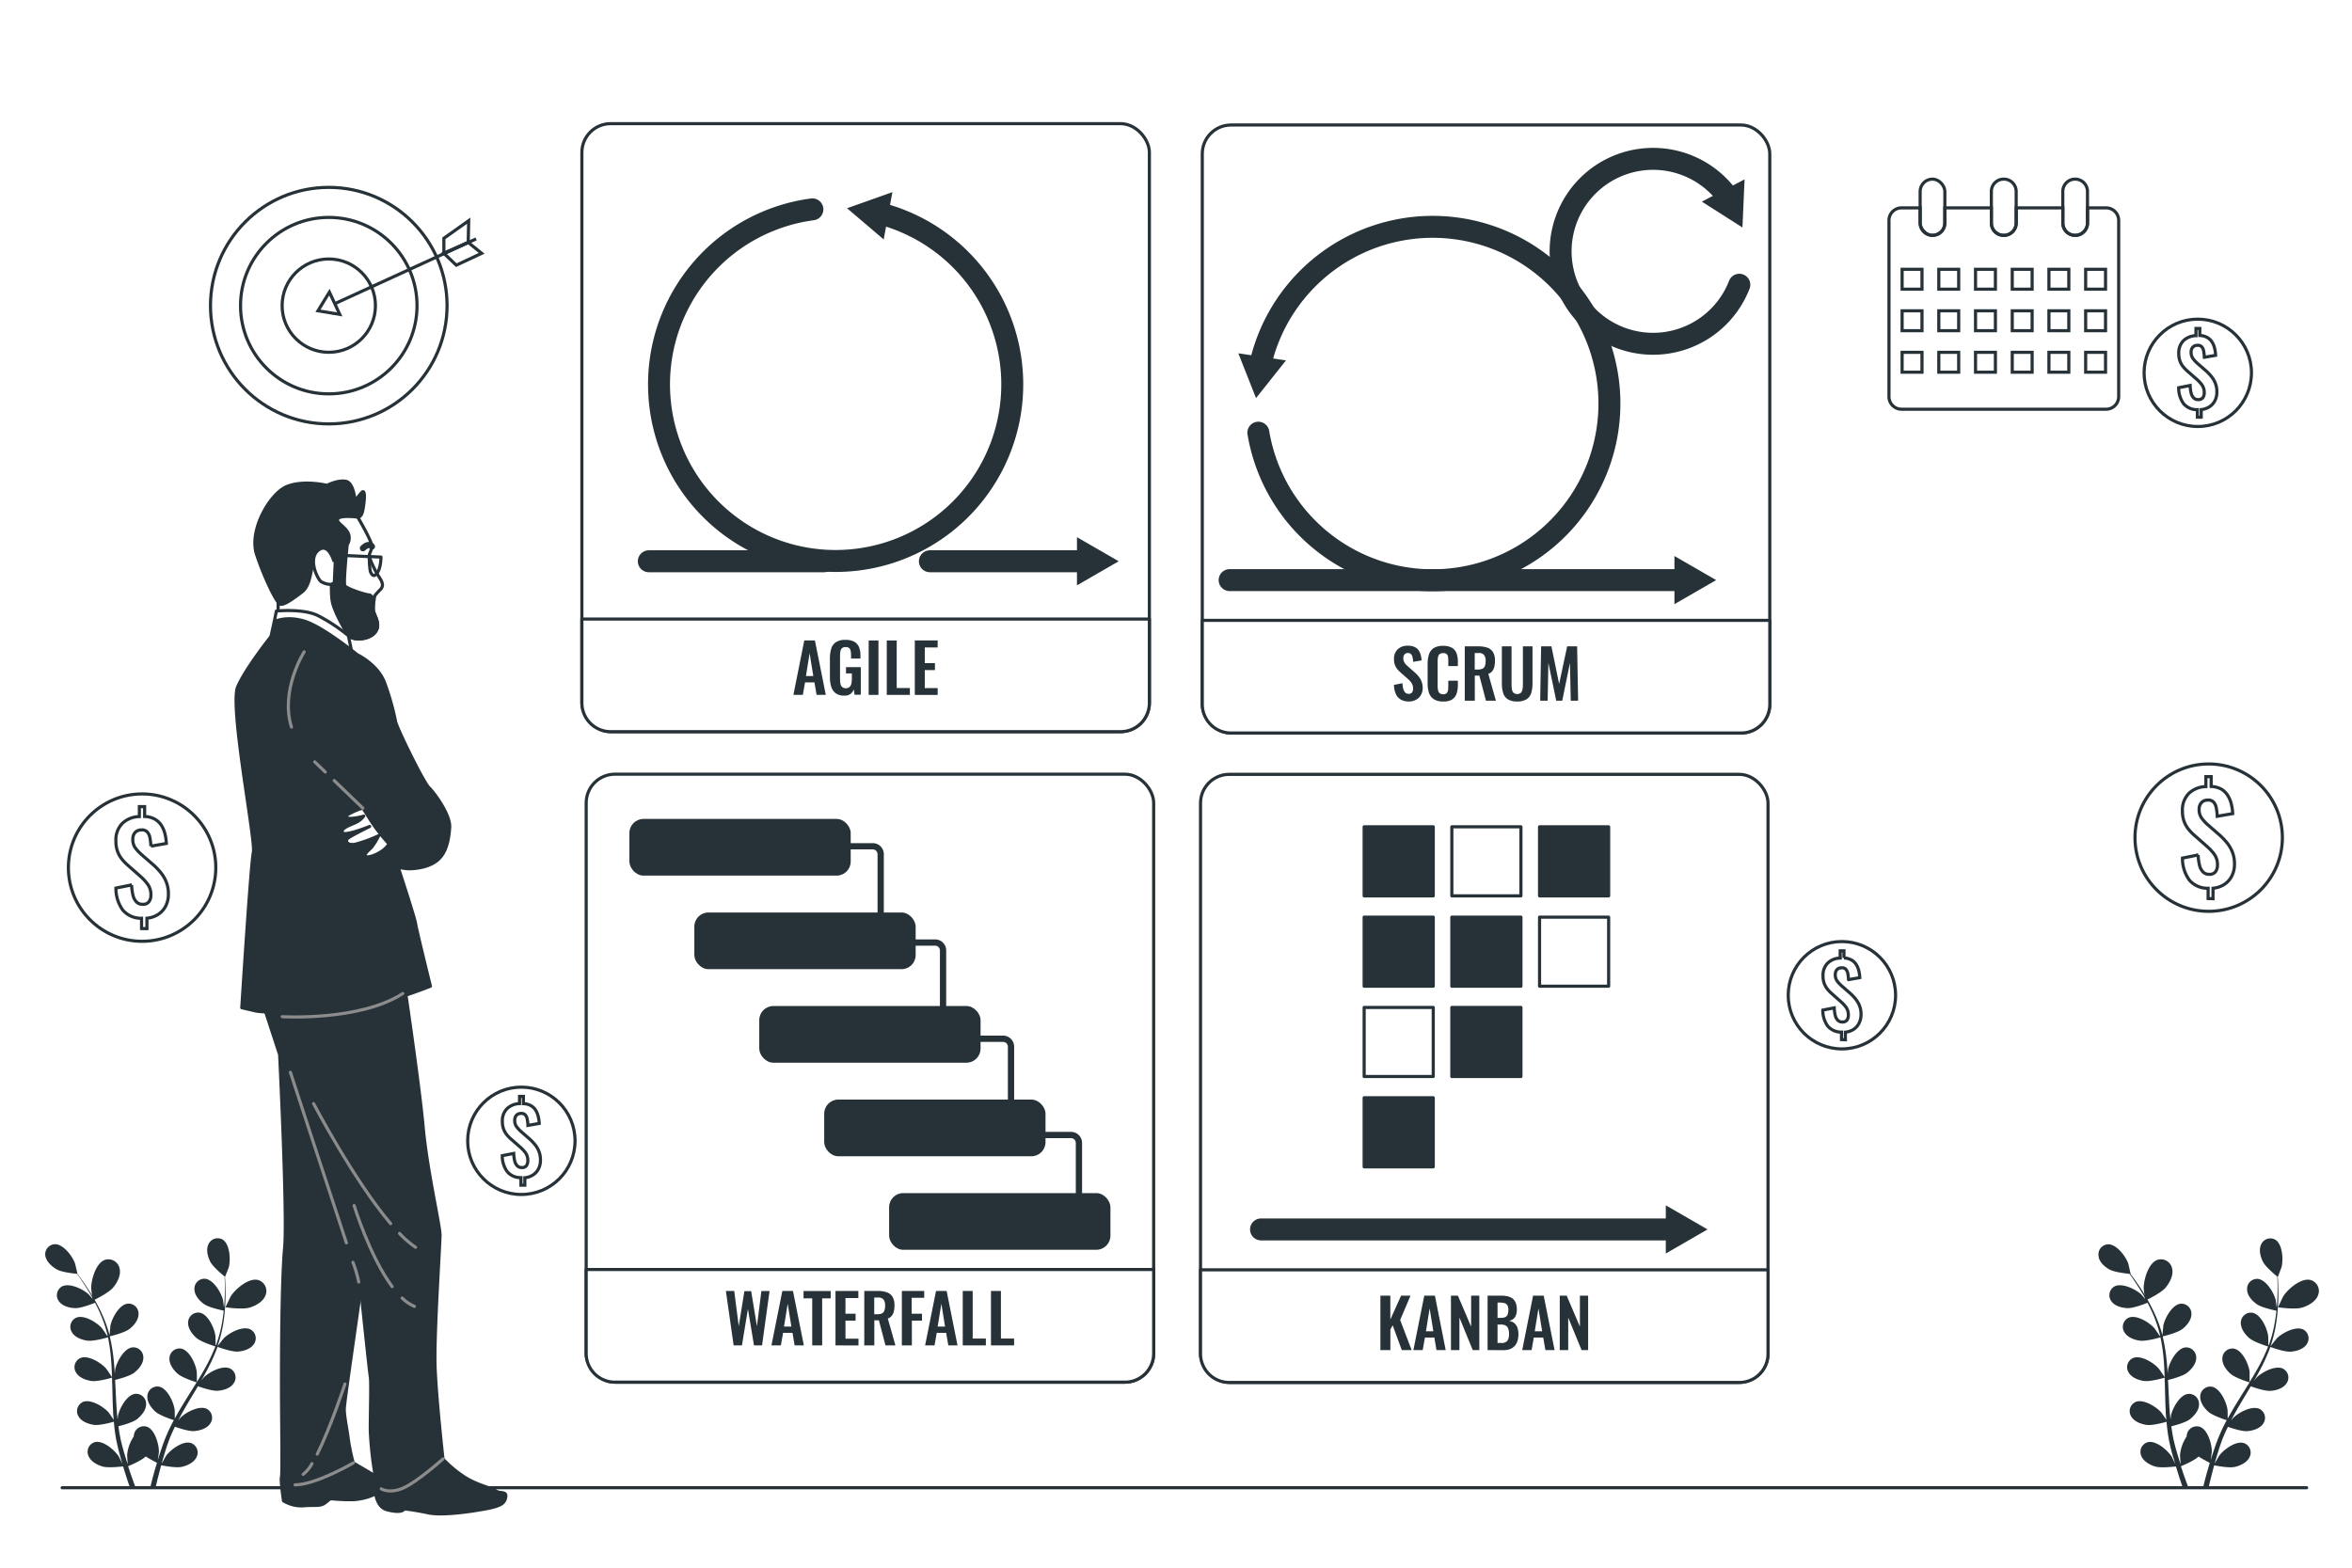 <svg class="animated" id="freepik_stories-methodology-comparison" xmlns="http://www.w3.org/2000/svg" viewBox="0 0 750 500" version="1.1" xmlns:xlink="http://www.w3.org/1999/xlink" xmlns:svgjs="http://svgjs.com/svgjs"><style>svg#freepik_stories-methodology-comparison:not(.animated) .animable {opacity: 0;}svg#freepik_stories-methodology-comparison.animated #freepik--Coins--inject-4 {animation: 1.5s Infinite  linear wind;animation-delay: 0s;}svg#freepik_stories-methodology-comparison.animated #freepik--Calendar--inject-4 {animation: 1.5s Infinite  linear wind;animation-delay: 0s;}svg#freepik_stories-methodology-comparison.animated #freepik--Target--inject-4 {animation: 1.5s Infinite  linear wind;animation-delay: 0s;}svg#freepik_stories-methodology-comparison.animated #freepik--character-1--inject-4 {animation: 1s 1 forwards cubic-bezier(.36,-0.01,.5,1.38) fadeIn;animation-delay: 0s;}            @keyframes wind {                0% {                    transform: rotate( 0deg );                }                25% {                    transform: rotate( 1deg );                }                75% {                    transform: rotate( -1deg );                }            }                    @keyframes fadeIn {                0% {                    opacity: 0;                }                100% {                    opacity: 1;                }            }        .animator-hidden { display: none; }</style><g id="freepik--background-simple--inject-4" class="animable" style="transform-origin: 375.352px 255.21px;"><path d="M693,59.36c-12.49-2.41-27.4,0-38.33-.36q-36.3-1.36-72.6-2.63Q478.55,52.74,375,49.83c-70.19-1.93-140.4-3.65-210.62-4.17-22.93-.16-47.22,0-70.67.14-16.25.13-41.48-6.67-53.77,7.65-10.54,12.28-5.75,33.26-5.47,48,.3,16.15.8,32.29,1.35,48.43Q38,212.33,41.3,274.74c1.48,28,3.71,55.94,4.89,83.95,1.16,27.45-2.06,55.6,2.47,82.78,1.24,7.46,3.62,15.58,9.92,19.42,3.73,2.29,8.25,2.65,12.58,2.89,139.17,7.58,277.84-5.49,416.9-7.55,48.72-.72,97.4-3,146.09-5,27.88-1.17,73.49,7.65,73.19-33.77-.15-19.56-2.32-38.51-1.43-58.17q3.4-75.72,6.48-151.44,1.56-38.42,3-76.84c.68-17.77,6.58-45.88-4.53-61.25C706.53,63.72,700.17,60.74,693,59.36Z" style="fill: #FFFFFF; transform-origin: 375.352px 255.21px;" id="elec37wgazhfr" class="animable"></path><g id="elud5w5htl2c"><path d="M693,59.36c-12.49-2.41-27.4,0-38.33-.36q-36.3-1.36-72.6-2.63Q478.55,52.74,375,49.83c-70.19-1.93-140.4-3.65-210.62-4.17-22.93-.16-47.22,0-70.67.14-16.25.13-41.48-6.67-53.77,7.65-10.54,12.28-5.75,33.26-5.47,48,.3,16.15.8,32.29,1.35,48.43Q38,212.33,41.3,274.74c1.48,28,3.71,55.94,4.89,83.95,1.16,27.45-2.06,55.6,2.47,82.78,1.24,7.46,3.62,15.58,9.92,19.42,3.73,2.29,8.25,2.65,12.58,2.89,139.17,7.58,277.84-5.49,416.9-7.55,48.72-.72,97.4-3,146.09-5,27.88-1.17,73.49,7.65,73.19-33.77-.15-19.56-2.32-38.51-1.43-58.17q3.4-75.72,6.48-151.44,1.56-38.42,3-76.84c.68-17.77,6.58-45.88-4.53-61.25C706.53,63.72,700.17,60.74,693,59.36Z" style="fill: rgb(255, 255, 255); opacity: 0.7; transform-origin: 375.352px 255.21px;" class="animable" id="el6hwhfhv724"></path></g></g><g id="freepik--Coins--inject-4" class="animable" style="transform-origin: 374.805px 241.38px;"><path d="M45.14,296.15v-3.28a7.65,7.65,0,0,1-6-2.63,11.74,11.74,0,0,1-2.17-7l5-1a15.81,15.81,0,0,0,.43,3.25,4.59,4.59,0,0,0,1.11,2.17,2.72,2.72,0,0,0,2,.76,2.3,2.3,0,0,0,2-.84,3.51,3.51,0,0,0,.61-2.13,5.65,5.65,0,0,0-1-3.4,16.34,16.34,0,0,0-2.48-2.67l-4-3.52a14.7,14.7,0,0,1-1.92-2.05,8.57,8.57,0,0,1-1.29-2.43,9.41,9.41,0,0,1-.47-3.15,7.5,7.5,0,0,1,2-5.57,8.13,8.13,0,0,1,5.48-2.22v-3.17h1.68v3.14a7.14,7.14,0,0,1,3.29.88,6,6,0,0,1,2.06,1.95,9.32,9.32,0,0,1,1.13,2.68,15.56,15.56,0,0,1,.45,3.09l-4.93.87a20,20,0,0,0-.31-2.69,3.72,3.72,0,0,0-.88-1.87,2.28,2.28,0,0,0-1.9-.61,2.6,2.6,0,0,0-2,.86,3.16,3.16,0,0,0-.68,2.07,4.59,4.59,0,0,0,.74,2.72A13.77,13.77,0,0,0,45,272.44l4,3.48a21.81,21.81,0,0,1,2.33,2.47,11.09,11.09,0,0,1,1.72,3,10.25,10.25,0,0,1,.65,3.76,8.2,8.2,0,0,1-.84,3.77,6.83,6.83,0,0,1-2.37,2.68,8.09,8.09,0,0,1-3.64,1.26v3.32Z" style="fill: none; stroke: rgb(38, 50, 56); stroke-miterlimit: 10; transform-origin: 45.324px 276.725px;" id="eln6fmc09hn3n" class="animable"></path><circle cx="45.31" cy="276.72" r="23.5" style="fill: none; stroke: rgb(38, 50, 56); stroke-miterlimit: 10; transform-origin: 45.31px 276.72px;" id="elv7cxdrp0pv" class="animable"></circle><path d="M704.12,286.59V283.3a7.61,7.61,0,0,1-6-2.62,11.77,11.77,0,0,1-2.18-7l5-1a16.53,16.53,0,0,0,.43,3.25,4.6,4.6,0,0,0,1.12,2.17,2.71,2.71,0,0,0,2,.76,2.33,2.33,0,0,0,2-.84,3.58,3.58,0,0,0,.61-2.13,5.68,5.68,0,0,0-1-3.41,16.36,16.36,0,0,0-2.49-2.66l-4-3.52a15.28,15.28,0,0,1-1.92-2.05,9.1,9.1,0,0,1-1.29-2.43,9.67,9.67,0,0,1-.47-3.15,7.51,7.51,0,0,1,2-5.58,8.13,8.13,0,0,1,5.48-2.21v-3.17h1.68v3.13a7.3,7.3,0,0,1,3.29.88,6,6,0,0,1,2,2,8.8,8.8,0,0,1,1.13,2.68,15.56,15.56,0,0,1,.45,3.09l-4.93.86a18.49,18.49,0,0,0-.31-2.68,3.79,3.79,0,0,0-.88-1.88,2.3,2.3,0,0,0-1.9-.6,2.54,2.54,0,0,0-2,.86,3.12,3.12,0,0,0-.69,2.07,4.54,4.54,0,0,0,.75,2.72,13.18,13.18,0,0,0,1.84,2.06l4,3.48a23.6,23.6,0,0,1,2.33,2.46,11.42,11.42,0,0,1,1.72,3,10.22,10.22,0,0,1,.64,3.76,8.26,8.26,0,0,1-.84,3.77,6.9,6.9,0,0,1-2.37,2.68,7.93,7.93,0,0,1-3.64,1.25v3.33Z" style="fill: none; stroke: rgb(38, 50, 56); stroke-miterlimit: 10; transform-origin: 704.224px 267.17px;" id="elzigduwturse" class="animable"></path><circle cx="704.3" cy="267.16" r="23.5" style="fill: none; stroke: rgb(38, 50, 56); stroke-miterlimit: 10; transform-origin: 704.3px 267.16px;" id="el4ja7vlbwzoh" class="animable"></circle><path d="M700.69,133.06v-2.39a5.58,5.58,0,0,1-4.38-1.91,8.57,8.57,0,0,1-1.58-5.1l3.65-.72a12.18,12.18,0,0,0,.31,2.37,3.33,3.33,0,0,0,.81,1.58,2,2,0,0,0,1.47.56,1.68,1.68,0,0,0,1.47-.62,2.52,2.52,0,0,0,.44-1.55,4.11,4.11,0,0,0-.7-2.48,11.07,11.07,0,0,0-1.81-1.94l-2.93-2.57a10.25,10.25,0,0,1-1.4-1.49,6.24,6.24,0,0,1-.94-1.77,7,7,0,0,1-.34-2.3,5.46,5.46,0,0,1,1.48-4.06,6,6,0,0,1,4-1.61v-2.31h1.23V107a5.27,5.27,0,0,1,2.39.64,4.38,4.38,0,0,1,1.5,1.43,6.56,6.56,0,0,1,.83,2,11.09,11.09,0,0,1,.32,2.26l-3.59.62a13.39,13.39,0,0,0-.23-2,2.62,2.62,0,0,0-.64-1.37,1.65,1.65,0,0,0-1.38-.44,1.88,1.88,0,0,0-1.47.63,2.27,2.27,0,0,0-.5,1.51,3.34,3.34,0,0,0,.54,2,10.64,10.64,0,0,0,1.34,1.5l2.91,2.53a15.26,15.26,0,0,1,1.7,1.8,8.19,8.19,0,0,1,1.25,2.17,7.27,7.27,0,0,1,.47,2.73,6,6,0,0,1-.61,2.76,5.14,5.14,0,0,1-1.72,1.95,5.93,5.93,0,0,1-2.66.91v2.42Z" style="fill: none; stroke: rgb(38, 50, 56); stroke-miterlimit: 10; transform-origin: 700.82px 118.905px;" id="el1aj1kvks7q9" class="animable"></path><circle cx="700.82" cy="118.91" r="17.12" style="fill: none; stroke: rgb(38, 50, 56); stroke-miterlimit: 10; transform-origin: 700.82px 118.91px;" id="el6e6ggnvld3l" class="animable"></circle><path d="M166.12,378v-2.4a5.55,5.55,0,0,1-4.38-1.91,8.54,8.54,0,0,1-1.58-5.1l3.65-.71a12.07,12.07,0,0,0,.31,2.36,3.38,3.38,0,0,0,.82,1.59,2,2,0,0,0,1.46.55,1.67,1.67,0,0,0,1.47-.61,2.57,2.57,0,0,0,.44-1.56,4.2,4.2,0,0,0-.69-2.48,11.85,11.85,0,0,0-1.81-1.93l-2.94-2.57a10.89,10.89,0,0,1-1.4-1.5,6.24,6.24,0,0,1-.94-1.77,6.9,6.9,0,0,1-.34-2.29,5.45,5.45,0,0,1,1.48-4.06,6,6,0,0,1,4-1.62v-2.3h1.23V352a5.15,5.15,0,0,1,2.39.64,4.35,4.35,0,0,1,1.5,1.42,6.51,6.51,0,0,1,.83,2,11.73,11.73,0,0,1,.33,2.25l-3.6.63a13.37,13.37,0,0,0-.23-2,2.66,2.66,0,0,0-.64-1.37,1.68,1.68,0,0,0-1.38-.44,1.88,1.88,0,0,0-1.47.63,2.29,2.29,0,0,0-.5,1.51,3.32,3.32,0,0,0,.54,2,10.18,10.18,0,0,0,1.34,1.5l2.91,2.54a16,16,0,0,1,1.7,1.79,8.19,8.19,0,0,1,1.25,2.17,7.32,7.32,0,0,1,.47,2.74,6,6,0,0,1-.61,2.75,5,5,0,0,1-1.72,1.95,5.89,5.89,0,0,1-2.65.92V378Z" style="fill: none; stroke: rgb(38, 50, 56); stroke-miterlimit: 10; transform-origin: 166.25px 363.845px;" id="eleoeznscdtyu" class="animable"></path><circle cx="166.25" cy="363.85" r="17.12" style="fill: none; stroke: rgb(38, 50, 56); stroke-miterlimit: 10; transform-origin: 166.25px 363.85px;" id="elye5ks98f8n" class="animable"></circle><path d="M587.21,331.57v-2.39a5.61,5.61,0,0,1-4.38-1.91,8.58,8.58,0,0,1-1.58-5.11l3.65-.71a12.29,12.29,0,0,0,.31,2.37,3.33,3.33,0,0,0,.81,1.58,2,2,0,0,0,1.47.55,1.67,1.67,0,0,0,1.47-.61,2.63,2.63,0,0,0,.44-1.55,4.09,4.09,0,0,0-.7-2.48,11.1,11.1,0,0,0-1.81-1.94L584,316.8a10.25,10.25,0,0,1-1.4-1.49,6.52,6.52,0,0,1-.94-1.77,7,7,0,0,1-.34-2.3,5.45,5.45,0,0,1,1.48-4.06,5.9,5.9,0,0,1,4-1.61v-2.31H588v2.28a5.31,5.31,0,0,1,2.39.64,4.38,4.38,0,0,1,1.5,1.43,6.83,6.83,0,0,1,.83,1.95,11,11,0,0,1,.32,2.25l-3.59.63a13.39,13.39,0,0,0-.23-1.95,2.7,2.7,0,0,0-.64-1.37,1.65,1.65,0,0,0-1.38-.44,1.87,1.87,0,0,0-1.47.62,2.31,2.31,0,0,0-.5,1.51,3.37,3.37,0,0,0,.54,2,10.07,10.07,0,0,0,1.34,1.49l2.91,2.54a16.13,16.13,0,0,1,1.7,1.8,8.13,8.13,0,0,1,1.25,2.16,7.32,7.32,0,0,1,.47,2.74,6,6,0,0,1-.61,2.75,5,5,0,0,1-1.73,2,6,6,0,0,1-2.65.91v2.42Z" style="fill: none; stroke: rgb(38, 50, 56); stroke-miterlimit: 10; transform-origin: 587.345px 317.44px;" id="elrs7cp30bg9q" class="animable"></path><circle cx="587.34" cy="317.42" r="17.12" style="fill: none; stroke: rgb(38, 50, 56); stroke-miterlimit: 10; transform-origin: 587.34px 317.42px;" id="el0m7nidkuvyt" class="animable"></circle></g><g id="freepik--Calendar--inject-4" class="animable" style="transform-origin: 638.975px 93.82px;"><path d="M675.6,70.31v56.2a4,4,0,0,1-4,4H606.35a4,4,0,0,1-4-4V70.3a4,4,0,0,1,4-4h5.94v4.82a3.94,3.94,0,0,0,3.94,3.94h0a3.93,3.93,0,0,0,3.94-3.94V66.3H635v4.83A3.93,3.93,0,0,0,639,75.06h0a3.93,3.93,0,0,0,3.93-3.93V66.3h14.87v4.83a3.93,3.93,0,0,0,3.94,3.93h0a3.93,3.93,0,0,0,3.93-3.93V66.3h5.94A4,4,0,0,1,675.6,70.31Z" style="fill: none; stroke: rgb(38, 50, 56); stroke-miterlimit: 10; transform-origin: 638.975px 98.405px;" id="el09wvn26e5fi2" class="animable"></path><rect x="606.54" y="85.89" width="6.34" height="6.34" style="fill: none; stroke: rgb(38, 50, 56); stroke-miterlimit: 10; transform-origin: 609.71px 89.06px;" id="elacwdxr2yeak" class="animable"></rect><rect x="618.24" y="85.89" width="6.34" height="6.34" style="fill: none; stroke: rgb(38, 50, 56); stroke-miterlimit: 10; transform-origin: 621.41px 89.06px;" id="el9wzxn96xfdm" class="animable"></rect><rect x="629.95" y="85.89" width="6.34" height="6.34" style="fill: none; stroke: rgb(38, 50, 56); stroke-miterlimit: 10; transform-origin: 633.12px 89.06px;" id="elw3mosup3pxl" class="animable"></rect><rect x="641.66" y="85.89" width="6.34" height="6.34" style="fill: none; stroke: rgb(38, 50, 56); stroke-miterlimit: 10; transform-origin: 644.83px 89.06px;" id="elzpjekzwqkc" class="animable"></rect><rect x="653.36" y="85.89" width="6.34" height="6.34" style="fill: none; stroke: rgb(38, 50, 56); stroke-miterlimit: 10; transform-origin: 656.53px 89.06px;" id="elv77vle8w308" class="animable"></rect><rect x="665.07" y="85.89" width="6.34" height="6.34" style="fill: none; stroke: rgb(38, 50, 56); stroke-miterlimit: 10; transform-origin: 668.24px 89.06px;" id="elifazp6ukzvh" class="animable"></rect><rect x="606.54" y="99.13" width="6.34" height="6.34" style="fill: none; stroke: rgb(38, 50, 56); stroke-miterlimit: 10; transform-origin: 609.71px 102.3px;" id="ellkd0dvgc4yn" class="animable"></rect><rect x="618.24" y="99.13" width="6.34" height="6.34" style="fill: none; stroke: rgb(38, 50, 56); stroke-miterlimit: 10; transform-origin: 621.41px 102.3px;" id="elqhx93ux6qb" class="animable"></rect><rect x="629.95" y="99.13" width="6.34" height="6.34" style="fill: none; stroke: rgb(38, 50, 56); stroke-miterlimit: 10; transform-origin: 633.12px 102.3px;" id="el2zv3wm2u09y" class="animable"></rect><rect x="641.66" y="99.13" width="6.34" height="6.34" style="fill: none; stroke: rgb(38, 50, 56); stroke-miterlimit: 10; transform-origin: 644.83px 102.3px;" id="elcrwf8nmexj" class="animable"></rect><rect x="653.36" y="99.13" width="6.34" height="6.34" style="fill: none; stroke: rgb(38, 50, 56); stroke-miterlimit: 10; transform-origin: 656.53px 102.3px;" id="ela8zqkmkl1ji" class="animable"></rect><rect x="665.07" y="99.13" width="6.34" height="6.34" style="fill: none; stroke: rgb(38, 50, 56); stroke-miterlimit: 10; transform-origin: 668.24px 102.3px;" id="elorsa9wkw0sj" class="animable"></rect><rect x="606.54" y="112.37" width="6.34" height="6.34" style="fill: none; stroke: rgb(38, 50, 56); stroke-miterlimit: 10; transform-origin: 609.71px 115.54px;" id="elmq45qdcrx4" class="animable"></rect><rect x="618.24" y="112.37" width="6.34" height="6.34" style="fill: none; stroke: rgb(38, 50, 56); stroke-miterlimit: 10; transform-origin: 621.41px 115.54px;" id="eloz54mktrip" class="animable"></rect><rect x="629.95" y="112.37" width="6.34" height="6.34" style="fill: none; stroke: rgb(38, 50, 56); stroke-miterlimit: 10; transform-origin: 633.12px 115.54px;" id="el8y9har58zt8" class="animable"></rect><rect x="641.66" y="112.37" width="6.34" height="6.34" style="fill: none; stroke: rgb(38, 50, 56); stroke-miterlimit: 10; transform-origin: 644.83px 115.54px;" id="elo7vl9w1yq19" class="animable"></rect><rect x="653.36" y="112.37" width="6.34" height="6.34" style="fill: none; stroke: rgb(38, 50, 56); stroke-miterlimit: 10; transform-origin: 656.53px 115.54px;" id="eltlqcntde6l" class="animable"></rect><rect x="665.07" y="112.37" width="6.34" height="6.34" style="fill: none; stroke: rgb(38, 50, 56); stroke-miterlimit: 10; transform-origin: 668.24px 115.54px;" id="eliwv3mropmya" class="animable"></rect><rect x="612.29" y="57.13" width="7.88" height="17.93" rx="3.93" style="fill: none; stroke: rgb(38, 50, 56); stroke-miterlimit: 10; transform-origin: 616.23px 66.095px;" id="elaoic9tdr1ta" class="animable"></rect><path d="M642.91,61.07V71.13A3.93,3.93,0,0,1,639,75.06h0A3.93,3.93,0,0,1,635,71.13V61.07A3.93,3.93,0,0,1,639,57.13h0A3.93,3.93,0,0,1,642.91,61.07Z" style="fill: none; stroke: rgb(38, 50, 56); stroke-miterlimit: 10; transform-origin: 638.955px 66.095px;" id="elt16u6qaglk" class="animable"></path><path d="M665.65,61.07V71.13a3.93,3.93,0,0,1-3.93,3.93h0a3.93,3.93,0,0,1-3.94-3.93V61.07a3.93,3.93,0,0,1,3.94-3.94h0A3.93,3.93,0,0,1,665.65,61.07Z" style="fill: none; stroke: rgb(38, 50, 56); stroke-miterlimit: 10; transform-origin: 661.715px 66.095px;" id="elr25utdcmnc" class="animable"></path></g><g id="freepik--Target--inject-4" class="animable" style="transform-origin: 106.527px 97.48px;"><g id="elp5yc7f2ywk"><circle cx="104.84" cy="97.48" r="37.72" style="fill: none; stroke: rgb(38, 50, 56); stroke-miterlimit: 10; transform-origin: 104.84px 97.48px; transform: rotate(-76.72deg);" class="animable" id="elxh8zgpfgmb"></circle></g><g id="elsm34up5q0k"><circle cx="104.84" cy="97.48" r="28.14" style="fill: none; stroke: rgb(38, 50, 56); stroke-miterlimit: 10; transform-origin: 104.84px 97.48px; transform: rotate(-79.48deg);" class="animable" id="el14j9gm1cbme"></circle></g><g id="el5rvr4okgine"><circle cx="104.84" cy="97.48" r="14.88" style="fill: none; stroke: rgb(38, 50, 56); stroke-miterlimit: 10; transform-origin: 104.84px 97.48px; transform: rotate(-22.5deg);" class="animable" id="el8raln6hs7ap"></circle></g><line x1="151.82" y1="76.19" x2="106.85" y2="96.81" style="fill: none; stroke: rgb(38, 50, 56); stroke-miterlimit: 10; transform-origin: 129.335px 86.5px;" id="el9upltirww8n" class="animable"></line><polygon points="105.04 93.17 101.4 99.12 108.34 100.27 105.04 93.17" style="fill: none; stroke: rgb(38, 50, 56); stroke-miterlimit: 10; transform-origin: 104.87px 96.72px;" id="elum3s959d84" class="animable"></polygon><polygon points="141.54 80.79 141.54 76 149.46 70.38 149.3 77.32 141.54 80.79" style="fill: none; stroke: rgb(38, 50, 56); stroke-miterlimit: 10; transform-origin: 145.5px 75.585px;" id="elji5x9s3udvf" class="animable"></polygon><polygon points="141.54 80.79 145.5 84.58 153.59 80.79 149.3 77.32 141.54 80.79" style="fill: none; stroke: rgb(38, 50, 56); stroke-miterlimit: 10; transform-origin: 147.565px 80.95px;" id="elx7r87xlso5" class="animable"></polygon></g><g id="freepik--Plants--inject-4" class="animable" style="transform-origin: 376.927px 434.741px;"><path d="M734.07,417.05c-2.31.69-7.67-.1-7.67-.1s1.59-3.37,1.72-3.57c1.49-2.32,5.72-5.92,8.7-5.13a3.65,3.65,0,0,1,2.34,4.9C738.39,415.18,736,416.47,734.07,417.05Z" style="fill: rgb(38, 50, 56); transform-origin: 732.919px 412.736px;" id="elzgudbhzib7i" class="animable"></path><path d="M684.1,414.81c-.05,0-.53-3.68-.53-3.92,0-2.75,1.5-8.09,4.42-9.08a3.65,3.65,0,0,1,4.66,2.8c.48,2.12-.77,4.49-2.09,6.06C689,412.52,684.11,414.81,684.1,414.81Z" style="fill: rgb(38, 50, 56); transform-origin: 688.162px 408.229px;" id="elpbeyrqfuvfb" class="animable"></path><path d="M672.65,404.88c1.61.91,5.43,1.3,6.37,1.39.48.64,1,1.34,1.5,2.12.93,1.39,2,3,3,4.74.27.48.54,1,.81,1.5-.63-.75-1.51-1.77-1.61-1.85-1.78-1.64-6.18-3.77-8.54-2.44a3.22,3.22,0,0,0-.9,4.69c1.11,1.56,3.39,2.14,5.2,2.19s5.53-1.39,6.32-1.72c.59,1.12,1.16,2.28,1.69,3.53a41.13,41.13,0,0,1,2.34,7l-.14.06c-.5-.77-1.58-2.34-1.69-2.46-1.58-1.83-5.72-4.42-8.21-3.36a3.2,3.2,0,0,0-1.41,4.56c.92,1.68,3.13,2.5,4.92,2.75,2.06.3,6.46-1,6.62-1.06a57.77,57.77,0,0,1,1.05,7.25c.15,1.8.22,3.63.28,5.47-.33-.54-1.76-2.61-1.88-2.75-1.58-1.83-5.72-4.42-8.21-3.35a3.19,3.19,0,0,0-1.41,4.55c.92,1.68,3.13,2.5,4.92,2.76,2,.28,6.23-.95,6.59-1.05,0,.83.06,1.66.08,2.5.07,2.73.12,5.47.26,8.18,0,.93.13,1.85.21,2.78-.53-.8-1.52-2.24-1.62-2.36-1.59-1.82-5.73-4.41-8.22-3.35a3.22,3.22,0,0,0-1.41,4.56c.93,1.67,3.14,2.49,4.92,2.75s5.37-.7,6.37-1c.15,1.54.32,3.06.56,4.54.12.64.2,1.3.35,1.91s.27,1.22.4,1.83c.32,1.23.62,2.38,1,3.53.16.58.32,1.12.49,1.68-.42-.89-1.1-2.29-1.17-2.41-1.3-2-5-5.24-7.62-4.56a3.2,3.2,0,0,0-2.08,4.29c.66,1.79,2.72,2.94,4.45,3.46,1.9.58,6.12,0,6.64,0,.41,1.37.82,2.7,1.22,3.94.34,1,.66,1.95,1,2.87h1.78c-.4-1.06-.81-2.19-1.24-3.39s-.79-2.29-1.18-3.51c.47-.19,4.14-1.69,5.63-3.09a36.51,36.51,0,0,0,3.57,2c-.41,1.36-.8,2.7-1.15,4q-.58,2.14-1,4h1.74c.26-1.14.54-2.33.87-3.61s.6-2.35.94-3.59c.52.11,4.68.94,6.62.5,1.76-.4,3.9-1.41,4.68-3.15a3.21,3.21,0,0,0-1.78-4.43c-2.57-.85-6.48,2.07-7.91,4-.09.13-1,1.73-1.46,2.55.21-.75.41-1.49.65-2.26.32-1.12.7-2.29,1.06-3.42l.63-1.76c.2-.6.47-1.15.7-1.74.36-.85.78-1.71,1.19-2.57,1.12.39,4.41,1.51,6.16,1.38s4.06-.8,5.1-2.4a3.22,3.22,0,0,0-1.09-4.65c-2.41-1.23-6.72,1.06-8.43,2.78-.06.05-.38.45-.76.93.43-.83.85-1.66,1.32-2.48,1.31-2.34,2.72-4.68,4.12-7l.86-1.48c.94.34,4.5,1.58,6.33,1.45s4.06-.8,5.1-2.41a3.2,3.2,0,0,0-1.09-4.64c-2.41-1.24-6.72,1.06-8.43,2.77-.06.06-.45.54-.87,1.08.74-1.29,1.46-2.58,2.14-3.89a57,57,0,0,0,3.08-6.92c.33.13,4.48,1.66,6.51,1.51,1.8-.13,4.06-.8,5.1-2.4a3.22,3.22,0,0,0-1.09-4.65c-2.41-1.23-6.72,1.07-8.43,2.78-.12.12-1.51,1.86-2,2.49l0-.08a41.65,41.65,0,0,0,1.76-7.22,58.38,58.38,0,0,0,.64-6.61c.1-2.06.06-3.94,0-5.61,0-.9-.08-1.73-.13-2.5l0,0s1.18-3.06,1.23-3.26c.57-2.35.28-7.23-2-8.64a3.2,3.2,0,0,0-4.53,1.49c-.83,1.72-.22,4,.61,5.6s3.81,4.08,4.55,4.67c0,.8.07,1.66.08,2.6,0,1.67,0,3.55-.14,5.59,0,.55-.1,1.13-.15,1.7-.11-1-.29-2.31-.32-2.44-.58-2.34-3.08-6.54-5.78-6.73a3.2,3.2,0,0,0-3.33,3.41c0,1.91,1.64,3.65,3.12,4.69s5.38,1.89,6.22,2.06c-.13,1.25-.29,2.54-.54,3.87a41,41,0,0,1-1.89,7.11l-.15,0c0-.92,0-2.83-.06-3-.31-2.4-2.33-6.84-5-7.33a3.21,3.21,0,0,0-3.69,3c-.15,1.9,1.24,3.81,2.59,5,1.55,1.38,5.94,2.72,6.11,2.77a57.36,57.36,0,0,1-3.13,6.61c-.87,1.59-1.81,3.16-2.78,4.73,0-.64,0-3.15,0-3.33-.31-2.4-2.33-6.85-5-7.33a3.2,3.2,0,0,0-3.69,3c-.15,1.91,1.24,3.81,2.59,5,1.52,1.35,5.72,2.65,6.07,2.76l-1.31,2.13c-1.45,2.32-2.92,4.64-4.29,7-.48.8-.92,1.62-1.36,2.43,0-1,0-2.71-.06-2.86-.31-2.39-2.34-6.84-5-7.33a3.21,3.21,0,0,0-3.69,3c-.15,1.9,1.23,3.81,2.58,5s4.87,2.37,5.86,2.69c-.73,1.36-1.42,2.72-2,4.09-.25.6-.55,1.2-.76,1.78s-.45,1.17-.67,1.75c-.41,1.21-.8,2.33-1.16,3.47-.19.57-.35,1.11-.52,1.67.15-1,.35-2.51.36-2.66.05-2.42-1.28-7.12-3.84-8a3.2,3.2,0,0,0-4.1,2.43,3.38,3.38,0,0,0-.1.7,12.53,12.53,0,0,0-2.1,5.92c0,.16.11,2,.19,2.93-.24-.74-.48-1.47-.71-2.24-.35-1.11-.68-2.29-1-3.44l-.45-1.82c-.16-.61-.24-1.22-.37-1.84-.17-.91-.3-1.85-.43-2.8,1.15-.28,4.51-1.17,5.9-2.24s3-2.91,2.93-4.82a3.2,3.2,0,0,0-3.47-3.27c-2.7.3-5,4.59-5.5,7,0,.08-.07.59-.12,1.2-.1-.93-.2-1.85-.27-2.8-.2-2.67-.31-5.4-.44-8.13l-.09-1.71c1-.24,4.62-1.17,6.07-2.29s2.94-2.9,2.93-4.82a3.22,3.22,0,0,0-3.48-3.27c-2.69.3-5,4.6-5.5,7,0,.08-.07.69-.13,1.38-.09-1.49-.2-3-.35-4.43a57.62,57.62,0,0,0-1.25-7.47c.34-.08,4.64-1.09,6.26-2.33,1.43-1.1,2.94-2.91,2.92-4.82a3.2,3.2,0,0,0-3.47-3.27c-2.69.3-5,4.59-5.5,7,0,.17-.23,2.38-.27,3.18,0,0,0-.06,0-.09a41.15,41.15,0,0,0-2.52-7,58.06,58.06,0,0,0-3.11-5.87c-1-1.77-2.12-3.32-3.08-4.69-.53-.73-1-1.4-1.49-2h.06s-.71-3.19-.78-3.39c-.82-2.27-3.75-6.19-6.45-6.09a3.21,3.21,0,0,0-3,3.74C669.31,402.44,671.07,404,672.65,404.88Z" style="fill: rgb(38, 50, 56); transform-origin: 702.649px 434.761px;" id="elzx904g62jln" class="animable"></path><path d="M79.57,417.05c-2.31.69-7.66-.1-7.67-.1s1.59-3.37,1.72-3.57c1.49-2.32,5.72-5.92,8.7-5.13a3.65,3.65,0,0,1,2.34,4.9C83.89,415.18,81.54,416.47,79.57,417.05Z" style="fill: rgb(38, 50, 56); transform-origin: 78.419px 412.736px;" id="eldlm9q1u8csf" class="animable"></path><path d="M29.6,414.81c-.05,0-.53-3.68-.53-3.92,0-2.75,1.5-8.09,4.42-9.08a3.65,3.65,0,0,1,4.66,2.8c.48,2.12-.77,4.49-2.09,6.06C34.51,412.52,29.61,414.81,29.6,414.81Z" style="fill: rgb(38, 50, 56); transform-origin: 33.662px 408.229px;" id="elbrsxn8tbdjv" class="animable"></path><path d="M18.15,404.88c1.61.91,5.43,1.3,6.37,1.39.48.64,1,1.34,1.51,2.12.92,1.39,1.95,3,3,4.74.27.48.54,1,.81,1.5-.63-.75-1.51-1.77-1.61-1.85-1.78-1.64-6.18-3.77-8.53-2.44a3.21,3.21,0,0,0-.91,4.69c1.11,1.56,3.39,2.14,5.2,2.19s5.53-1.39,6.32-1.72c.59,1.12,1.16,2.28,1.69,3.53a40.26,40.26,0,0,1,2.34,7l-.14.06c-.5-.77-1.58-2.34-1.69-2.46-1.58-1.83-5.72-4.42-8.21-3.36a3.2,3.2,0,0,0-1.41,4.56c.92,1.68,3.13,2.5,4.92,2.75,2.06.3,6.46-1,6.62-1.06a56,56,0,0,1,1,7.25c.15,1.8.22,3.63.29,5.47-.34-.54-1.76-2.61-1.88-2.75-1.59-1.83-5.73-4.42-8.22-3.35a3.19,3.19,0,0,0-1.41,4.55c.93,1.68,3.13,2.5,4.92,2.76,2,.28,6.23-.95,6.59-1.05,0,.83.06,1.66.08,2.5.07,2.73.12,5.47.26,8.18,0,.93.13,1.85.21,2.78-.53-.8-1.52-2.24-1.62-2.36-1.59-1.82-5.73-4.41-8.22-3.35A3.22,3.22,0,0,0,25,451.69c.93,1.67,3.14,2.49,4.92,2.75s5.37-.7,6.38-1c.14,1.54.31,3.06.55,4.54.12.64.2,1.3.35,1.91s.27,1.22.4,1.83c.32,1.23.62,2.38.95,3.53.16.58.32,1.12.49,1.68-.42-.89-1.1-2.29-1.17-2.41-1.3-2-5-5.24-7.62-4.56a3.2,3.2,0,0,0-2.08,4.29c.66,1.79,2.72,2.94,4.45,3.46,1.9.58,6.12,0,6.64,0,.41,1.37.82,2.7,1.23,3.94.33,1,.65,1.95,1,2.87h1.78q-.6-1.59-1.23-3.39c-.4-1.11-.8-2.29-1.19-3.51.47-.19,4.14-1.69,5.63-3.09a37.77,37.77,0,0,0,3.57,2c-.41,1.36-.8,2.7-1.15,4-.39,1.43-.73,2.77-1,4H49.6c.25-1.14.53-2.33.86-3.61s.6-2.35.94-3.59c.52.11,4.69.94,6.62.5,1.77-.4,3.9-1.41,4.68-3.15a3.21,3.21,0,0,0-1.78-4.43c-2.57-.85-6.48,2.07-7.91,4-.09.13-1,1.73-1.46,2.55.21-.75.41-1.49.65-2.26.32-1.12.7-2.29,1.06-3.42l.63-1.76c.2-.6.47-1.15.7-1.74.36-.85.78-1.71,1.19-2.57,1.12.39,4.41,1.51,6.16,1.38s4.06-.8,5.1-2.4A3.21,3.21,0,0,0,66,449.37c-2.41-1.23-6.72,1.06-8.43,2.78-.06.05-.38.45-.76.93.43-.83.85-1.66,1.32-2.48,1.31-2.34,2.72-4.68,4.12-7l.86-1.48c.94.34,4.5,1.58,6.33,1.45s4.06-.8,5.1-2.41a3.2,3.2,0,0,0-1.09-4.64c-2.41-1.24-6.72,1.06-8.43,2.77-.06.06-.45.54-.87,1.08.74-1.29,1.47-2.58,2.14-3.89a55.47,55.47,0,0,0,3.08-6.92c.33.13,4.48,1.66,6.51,1.51,1.8-.13,4.06-.8,5.1-2.4A3.21,3.21,0,0,0,79.84,424c-2.41-1.23-6.72,1.07-8.43,2.78-.12.12-1.5,1.86-2,2.49l0-.08A42.53,42.53,0,0,0,71.22,422a58.38,58.38,0,0,0,.64-6.61c.1-2.06.06-3.94,0-5.61,0-.9-.08-1.73-.13-2.5l0,0S73,404.22,73,404c.57-2.35.28-7.23-2-8.64a3.2,3.2,0,0,0-4.53,1.49c-.83,1.72-.22,4,.61,5.6s3.81,4.08,4.55,4.67c0,.8.07,1.66.08,2.6,0,1.67,0,3.55-.14,5.59,0,.55-.1,1.13-.15,1.7-.11-1-.29-2.31-.32-2.44-.58-2.34-3.08-6.54-5.78-6.73A3.2,3.2,0,0,0,62,411.27c.06,1.91,1.64,3.65,3.12,4.69s5.38,1.89,6.22,2.06c-.13,1.25-.29,2.54-.54,3.87A41,41,0,0,1,68.89,429l-.15,0c0-.92,0-2.83-.06-3-.31-2.4-2.33-6.84-5-7.33a3.21,3.21,0,0,0-3.69,3c-.15,1.9,1.24,3.81,2.59,5,1.55,1.38,6,2.72,6.11,2.77a57.36,57.36,0,0,1-3.13,6.61c-.87,1.59-1.81,3.16-2.78,4.73,0-.64,0-3.15-.05-3.33-.31-2.4-2.33-6.85-5-7.33a3.2,3.2,0,0,0-3.69,3c-.15,1.91,1.24,3.81,2.59,5,1.52,1.35,5.72,2.65,6.07,2.76-.43.71-.87,1.42-1.31,2.13-1.45,2.32-2.92,4.64-4.29,7-.48.8-.92,1.62-1.36,2.43,0-1,0-2.71-.06-2.86-.31-2.39-2.34-6.84-5-7.33a3.21,3.21,0,0,0-3.69,3c-.15,1.9,1.24,3.81,2.59,5s4.86,2.37,5.85,2.69c-.72,1.36-1.42,2.72-2,4.09-.25.6-.55,1.2-.76,1.78s-.45,1.17-.67,1.75c-.41,1.21-.8,2.33-1.16,3.47-.18.57-.35,1.11-.52,1.67.15-1,.35-2.51.36-2.66,0-2.42-1.28-7.12-3.84-8a3.2,3.2,0,0,0-4.1,2.43,3.38,3.38,0,0,0-.1.7,12.53,12.53,0,0,0-2.1,5.92c0,.16.11,2,.19,2.93-.24-.74-.48-1.47-.71-2.24-.35-1.11-.67-2.29-1-3.44l-.45-1.82c-.16-.61-.24-1.22-.37-1.84-.17-.91-.3-1.85-.43-2.8,1.15-.28,4.52-1.17,5.9-2.24s2.95-2.91,2.93-4.82a3.2,3.2,0,0,0-3.47-3.27c-2.69.3-5,4.59-5.5,7,0,.08-.07.59-.12,1.2-.1-.93-.2-1.85-.27-2.8-.2-2.67-.31-5.4-.44-8.13l-.09-1.71c1-.24,4.62-1.17,6.07-2.29s2.94-2.9,2.93-4.82a3.21,3.21,0,0,0-3.47-3.27c-2.7.3-5,4.6-5.5,7,0,.08-.08.69-.14,1.38-.09-1.49-.2-3-.35-4.43A57.62,57.62,0,0,0,35,426.21c.34-.08,4.64-1.09,6.26-2.33,1.43-1.1,2.94-2.91,2.92-4.82a3.2,3.2,0,0,0-3.47-3.27c-2.69.3-5,4.59-5.5,7,0,.17-.23,2.38-.27,3.18,0,0,0-.06,0-.09a41.15,41.15,0,0,0-2.52-7A56.1,56.1,0,0,0,29.25,413c-1.05-1.77-2.12-3.32-3.08-4.69-.52-.73-1-1.4-1.48-2h0c.05,0-.71-3.19-.78-3.39-.82-2.27-3.74-6.19-6.45-6.09a3.21,3.21,0,0,0-3,3.74C14.81,402.44,16.57,404,18.15,404.88Z" style="fill: rgb(38, 50, 56); transform-origin: 47.984px 434.731px;" id="elvwx8ksudkgi" class="animable"></path></g><g id="freepik--Floor--inject-4" class="animable" style="transform-origin: 377.675px 474.5px;"><line x1="19.82" y1="474.5" x2="735.53" y2="474.5" style="fill: rgb(255, 255, 255); stroke: rgb(38, 50, 56); stroke-linecap: round; stroke-linejoin: round; transform-origin: 377.675px 474.5px;" id="elqxty8qbjzi" class="animable"></line></g><g id="freepik--Kanban--inject-4" class="animable" style="transform-origin: 473.3px 343.95px;"><rect x="382.82" y="246.97" width="180.96" height="193.91" rx="9.17" style="fill: rgb(255, 255, 255); stroke: rgb(38, 50, 56); stroke-linecap: round; stroke-linejoin: round; transform-origin: 473.3px 343.925px;" id="elpq6tf626pdh" class="animable"></rect><rect x="435" y="263.7" width="22.03" height="22.03" style="fill: rgb(38, 50, 56); stroke: rgb(38, 50, 56); stroke-linecap: round; stroke-linejoin: round; transform-origin: 446.015px 274.715px;" id="elb2wrcqv8f1d" class="animable"></rect><rect x="462.96" y="263.7" width="22.03" height="22.03" style="fill: rgb(255, 255, 255); stroke: rgb(38, 50, 56); stroke-linecap: round; stroke-linejoin: round; transform-origin: 473.975px 274.715px;" id="elw4jmrzd2zsg" class="animable"></rect><rect x="490.93" y="263.7" width="22.03" height="22.03" style="fill: rgb(38, 50, 56); stroke: rgb(38, 50, 56); stroke-linecap: round; stroke-linejoin: round; transform-origin: 501.945px 274.715px;" id="ele5nbbsbju8w" class="animable"></rect><rect x="435" y="292.51" width="22.03" height="22.03" style="fill: rgb(38, 50, 56); stroke: rgb(38, 50, 56); stroke-linecap: round; stroke-linejoin: round; transform-origin: 446.015px 303.525px;" id="elammb1m2jui4" class="animable"></rect><rect x="462.96" y="292.51" width="22.03" height="22.03" style="fill: rgb(38, 50, 56); stroke: rgb(38, 50, 56); stroke-linecap: round; stroke-linejoin: round; transform-origin: 473.975px 303.525px;" id="el9k828vz58" class="animable"></rect><rect x="435" y="321.31" width="22.03" height="22.03" style="fill: rgb(255, 255, 255); stroke: rgb(38, 50, 56); stroke-linecap: round; stroke-linejoin: round; transform-origin: 446.015px 332.325px;" id="elk0y3qf3hmid" class="animable"></rect><rect x="435" y="350.12" width="22.03" height="22.03" style="fill: rgb(38, 50, 56); stroke: rgb(38, 50, 56); stroke-linecap: round; stroke-linejoin: round; transform-origin: 446.015px 361.135px;" id="eluyju6nid6k" class="animable"></rect><rect x="462.96" y="321.31" width="22.03" height="22.03" style="fill: rgb(38, 50, 56); stroke: rgb(38, 50, 56); stroke-linecap: round; stroke-linejoin: round; transform-origin: 473.975px 332.325px;" id="elueunvtbimu" class="animable"></rect><rect x="490.93" y="292.51" width="22.03" height="22.03" style="fill: rgb(255, 255, 255); stroke: rgb(38, 50, 56); stroke-linecap: round; stroke-linejoin: round; transform-origin: 501.945px 303.525px;" id="elu5yc4u2854m" class="animable"></rect><line x1="402.11" y1="392.11" x2="533.43" y2="392.11" style="fill: none; stroke: rgb(38, 50, 56); stroke-linecap: round; stroke-linejoin: round; stroke-width: 7px; transform-origin: 467.77px 392.11px;" id="elpigiomh8y6s" class="animable"></line><polygon points="531.19 399.79 544.49 392.11 531.19 384.43 531.19 399.79" style="fill: rgb(38, 50, 56); transform-origin: 537.84px 392.11px;" id="eled4qidhumkp" class="animable"></polygon><path d="M382.82,405v26.76a9.16,9.16,0,0,0,9.16,9.17H554.61a9.16,9.16,0,0,0,9.17-9.17V405Z" style="fill: #FFFFFF; stroke: rgb(38, 50, 56); stroke-linecap: round; stroke-linejoin: round; transform-origin: 473.3px 422.965px;" id="elcn01lh4u7sk" class="animable"></path></g><g id="freepik--Waterfall--inject-4" class="animable" style="transform-origin: 473.865px 136.83px;"><rect x="383.38" y="39.87" width="180.96" height="193.91" rx="9.17" style="fill: rgb(255, 255, 255); stroke: rgb(38, 50, 56); stroke-linecap: round; stroke-linejoin: round; transform-origin: 473.86px 136.825px;" id="el0rfb4ttfltj" class="animable"></rect><path d="M401.26,138a56.36,56.36,0,1,0,.68-22" style="fill: none; stroke: rgb(38, 50, 56); stroke-linecap: round; stroke-linejoin: round; stroke-width: 7px; transform-origin: 457.234px 128.708px;" id="eljyzkj2ktck" class="animable"></path><polygon points="394.88 112.69 400.52 126.97 410.07 114.95 394.88 112.69" style="fill: rgb(38, 50, 56); transform-origin: 402.475px 119.83px;" id="elc5nxbi3b6co" class="animable"></polygon><line x1="392.1" y1="185.02" x2="536.18" y2="185.02" style="fill: none; stroke: rgb(38, 50, 56); stroke-linecap: round; stroke-linejoin: round; stroke-width: 7px; transform-origin: 464.14px 185.02px;" id="el71k4f10s8pt" class="animable"></line><polygon points="533.94 192.69 547.24 185.02 533.94 177.34 533.94 192.69" style="fill: rgb(38, 50, 56); transform-origin: 540.59px 185.015px;" id="elg750eqjcul" class="animable"></polygon><path d="M554.63,90.82a29.49,29.49,0,1,1-3.8-28.22" style="fill: none; stroke: rgb(38, 50, 56); stroke-linecap: round; stroke-linejoin: round; stroke-width: 7px; transform-origin: 526.138px 80.156px;" id="elqwnyiw06eye" class="animable"></path><polygon points="542.68 64.31 555.63 72.56 556.3 57.21 542.68 64.31" style="fill: rgb(38, 50, 56); transform-origin: 549.49px 64.885px;" id="elk3ovw45wfxq" class="animable"></polygon><path d="M383.38,197.86v26.76a9.18,9.18,0,0,0,9.17,9.17H555.18a9.18,9.18,0,0,0,9.17-9.17V197.86Z" style="fill: #FFFFFF; stroke: rgb(38, 50, 56); stroke-linecap: round; stroke-linejoin: round; transform-origin: 473.865px 215.825px;" id="elv5688h5pd9n" class="animable"></path></g><g id="freepik--Scrum--inject-4" class="animable" style="transform-origin: 277.4px 343.875px;"><rect x="186.92" y="246.92" width="180.96" height="193.91" rx="9.17" style="fill: rgb(255, 255, 255); stroke: rgb(38, 50, 56); stroke-linecap: round; stroke-linejoin: round; transform-origin: 277.4px 343.875px;" id="eldul48jgemn8" class="animable"></rect><path d="M186.92,404.9v26.76a9.16,9.16,0,0,0,9.16,9.17H358.71a9.17,9.17,0,0,0,9.17-9.17V404.9Z" style="fill: #FFFFFF; stroke: rgb(38, 50, 56); stroke-linecap: round; stroke-linejoin: round; transform-origin: 277.4px 422.865px;" id="elnvwxdntvj" class="animable"></path><rect x="200.7" y="261.19" width="70.57" height="18.08" rx="4.49" style="fill: rgb(38, 50, 56); transform-origin: 235.985px 270.23px;" id="elpo6z7urbw3f" class="animable"></rect><rect x="221.41" y="291.03" width="70.57" height="18.08" rx="4.49" style="fill: rgb(38, 50, 56); transform-origin: 256.695px 300.07px;" id="eluejpoqgn55d" class="animable"></rect><rect x="242.11" y="320.86" width="70.57" height="18.08" rx="4.49" style="fill: rgb(38, 50, 56); transform-origin: 277.395px 329.9px;" id="els24d1zburn" class="animable"></rect><rect x="262.82" y="350.7" width="70.57" height="18.08" rx="4.49" style="fill: rgb(38, 50, 56); transform-origin: 298.105px 359.74px;" id="eliuog5xf235" class="animable"></rect><rect x="283.52" y="380.53" width="70.57" height="18.08" rx="4.49" style="fill: rgb(38, 50, 56); transform-origin: 318.805px 389.57px;" id="el5zt24v9f81c" class="animable"></rect><path d="M268.64,269.91h9.66a2.53,2.53,0,0,1,2.53,2.53V292" style="fill: none; stroke: rgb(38, 50, 56); stroke-linecap: round; stroke-linejoin: round; stroke-width: 2px; transform-origin: 274.735px 280.955px;" id="elz9cxbpq9quc" class="animable"></path><path d="M288.53,300.61h9.66a2.53,2.53,0,0,1,2.53,2.53v19.59" style="fill: none; stroke: rgb(38, 50, 56); stroke-linecap: round; stroke-linejoin: round; stroke-width: 2px; transform-origin: 294.625px 311.67px;" id="el4wwgddt31gh" class="animable"></path><path d="M310.2,331.3h9.65a2.54,2.54,0,0,1,2.54,2.53v19.59" style="fill: none; stroke: rgb(38, 50, 56); stroke-linecap: round; stroke-linejoin: round; stroke-width: 2px; transform-origin: 316.295px 342.36px;" id="elbo8wsod4apk" class="animable"></path><path d="M331.86,362h9.66a2.53,2.53,0,0,1,2.53,2.53v19.59" style="fill: none; stroke: rgb(38, 50, 56); stroke-linecap: round; stroke-linejoin: round; stroke-width: 2px; transform-origin: 337.955px 373.06px;" id="eluvvcl3qiy78" class="animable"></path></g><g id="freepik--Agile--inject-4" class="animable" style="transform-origin: 276.03px 136.4px;"><rect x="185.55" y="39.44" width="180.96" height="193.91" rx="9.17" style="fill: rgb(255, 255, 255); stroke: rgb(38, 50, 56); stroke-linecap: round; stroke-linejoin: round; transform-origin: 276.03px 136.395px;" id="el79juv3415r8" class="animable"></rect><path d="M259.05,66.77a56.32,56.32,0,1,0,22,1.43" style="fill: none; stroke: rgb(38, 50, 56); stroke-linecap: round; stroke-linejoin: round; stroke-width: 7px; transform-origin: 266.468px 122.845px;" id="el9p7akoijs3g" class="animable"></path><polygon points="284.57 61.27 270.1 66.41 281.79 76.37 284.57 61.27" style="fill: rgb(38, 50, 56); transform-origin: 277.335px 68.82px;" id="eleavd0lfvdc7" class="animable"></polygon><line x1="296.52" y1="179.01" x2="345.67" y2="179.01" style="fill: none; stroke: rgb(38, 50, 56); stroke-linecap: round; stroke-linejoin: round; stroke-width: 7px; transform-origin: 321.095px 179.01px;" id="eltp2i2tw8388" class="animable"></line><polygon points="343.42 186.69 356.72 179.01 343.42 171.33 343.42 186.69" style="fill: rgb(38, 50, 56); transform-origin: 350.07px 179.01px;" id="elyigle6107qj" class="animable"></polygon><line x1="206.89" y1="179.01" x2="262.79" y2="179.01" style="fill: none; stroke: rgb(38, 50, 56); stroke-linecap: round; stroke-linejoin: round; stroke-width: 7px; transform-origin: 234.84px 179.01px;" id="elkfq1dcchzr" class="animable"></line><path d="M185.55,197.43v26.76a9.18,9.18,0,0,0,9.17,9.17H357.35a9.17,9.17,0,0,0,9.16-9.17V197.43Z" style="fill: #FFFFFF; stroke: rgb(38, 50, 56); stroke-linecap: round; stroke-linejoin: round; transform-origin: 276.03px 215.395px;" id="elwthebg8q5ap" class="animable"></path></g><g id="freepik--Text--inject-4" class="animable" style="transform-origin: 368.945px 317.351px;"><path d="M253,221.63l3.47-17.36h3.39l3.47,17.36h-2.94l-.68-4h-3l-.7,4Zm4-6h2.35l-1.18-7.29Z" style="fill: rgb(38, 50, 56); transform-origin: 258.165px 212.95px;" id="elce9zd069r" class="animable"></path><path d="M269.25,221.86a4.59,4.59,0,0,1-2.72-.72,4.09,4.09,0,0,1-1.45-2.07,10.26,10.26,0,0,1-.44-3.16v-5.83a10.92,10.92,0,0,1,.43-3.22,3.73,3.73,0,0,1,1.51-2.06,5.35,5.35,0,0,1,3-.72,5.69,5.69,0,0,1,2.83.6,3.43,3.43,0,0,1,1.51,1.72,7.17,7.17,0,0,1,.46,2.74v.9h-3v-1a7.45,7.45,0,0,0-.12-1.44,1.56,1.56,0,0,0-.47-.91,1.76,1.76,0,0,0-1.15-.31,1.59,1.59,0,0,0-1.21.41,2,2,0,0,0-.47,1.07,10.89,10.89,0,0,0-.09,1.46v7.26a7.27,7.27,0,0,0,.15,1.57,1.87,1.87,0,0,0,.55,1,1.75,1.75,0,0,0,1.16.35,1.65,1.65,0,0,0,1.18-.39,2.08,2.08,0,0,0,.57-1.07,7.68,7.68,0,0,0,.16-1.63v-1.63h-1.87v-2h4.72v8.81h-2l-.23-1.72a3.36,3.36,0,0,1-1,1.41A3,3,0,0,1,269.25,221.86Z" style="fill: rgb(38, 50, 56); transform-origin: 269.564px 212.97px;" id="el8oh4v58zm96" class="animable"></path><path d="M277,221.63V204.27h3.12v17.36Z" style="fill: rgb(38, 50, 56); transform-origin: 278.56px 212.95px;" id="elzifeu189mge" class="animable"></path><path d="M282.77,221.63V204.27h3.17v15.17h4.2v2.19Z" style="fill: rgb(38, 50, 56); transform-origin: 286.455px 212.95px;" id="el02b1itkulz3r" class="animable"></path><path d="M291.71,221.63V204.27H299v2.23h-4.11v5h3.24v2.21h-3.24v5.74H299v2.19Z" style="fill: rgb(38, 50, 56); transform-origin: 295.355px 212.955px;" id="el8lmqcjoj4jx" class="animable"></path><path d="M233.94,429.1l-2.47-17.36h2.66L235.57,423l1.8-11.2h2.16l1.84,11.2,1.42-11.25h2.61L243,429.1h-2.57l-1.93-11.63-1.91,11.63Z" style="fill: rgb(38, 50, 56); transform-origin: 238.435px 420.42px;" id="elrn2jiniufm" class="animable"></path><path d="M246,429.1l3.47-17.36h3.39l3.47,17.36h-2.94l-.68-4h-3l-.71,4Zm4-6h2.35l-1.17-7.29Z" style="fill: rgb(38, 50, 56); transform-origin: 251.165px 420.42px;" id="elzra5nv9xjdg" class="animable"></path><path d="M259,429.1v-15h-2.77v-2.34h8.66v2.34h-2.72v15Z" style="fill: rgb(38, 50, 56); transform-origin: 260.56px 420.43px;" id="elwsa7mb4zixa" class="animable"></path><path d="M266.42,429.1V411.74h7.29V414H269.6v5h3.23v2.2H269.6v5.75h4.15v2.18Z" style="fill: rgb(38, 50, 56); transform-origin: 270.085px 420.435px;" id="elsuyugjk1w1" class="animable"></path><path d="M275.6,429.1V411.74h4.15a9.16,9.16,0,0,1,3,.42,3.47,3.47,0,0,1,1.85,1.43,5.12,5.12,0,0,1,.63,2.74,8.37,8.37,0,0,1-.2,1.89,3.44,3.44,0,0,1-.65,1.42,3,3,0,0,1-1.27.91l2.42,8.55h-3.17l-2.1-8h-1.46v8Zm3.17-9.94h1a3.33,3.33,0,0,0,1.47-.27A1.5,1.5,0,0,0,282,418a4,4,0,0,0,.24-1.51,3.31,3.31,0,0,0-.48-2,2.16,2.16,0,0,0-1.83-.65h-1.16Z" style="fill: rgb(38, 50, 56); transform-origin: 280.565px 420.418px;" id="ela1rgh5jpabg" class="animable"></path><path d="M287.58,429.1V411.74h7.13v2.19h-4V419H294v2.2h-3.23v7.91Z" style="fill: rgb(38, 50, 56); transform-origin: 291.145px 420.425px;" id="eluba2mlsa0u" class="animable"></path><path d="M295,429.1l3.48-17.36h3.38l3.47,17.36h-2.93l-.69-4h-3l-.71,4Zm4-6h2.36l-1.18-7.29Z" style="fill: rgb(38, 50, 56); transform-origin: 300.165px 420.42px;" id="ellpuluzp1hm" class="animable"></path><path d="M307,429.1V411.74h3.17v15.18h4.2v2.18Z" style="fill: rgb(38, 50, 56); transform-origin: 310.685px 420.42px;" id="elj60rz89ria" class="animable"></path><path d="M316,429.1V411.74h3.17v15.18h4.2v2.18Z" style="fill: rgb(38, 50, 56); transform-origin: 319.685px 420.42px;" id="elzrif6dkmei" class="animable"></path><path d="M449.3,223.73a5.11,5.11,0,0,1-2.62-.61,3.79,3.79,0,0,1-1.58-1.79,7.59,7.59,0,0,1-.6-2.89l2.72-.54a8.92,8.92,0,0,0,.24,1.78,2.64,2.64,0,0,0,.63,1.19,1.46,1.46,0,0,0,1.1.42,1.25,1.25,0,0,0,1.09-.46,2,2,0,0,0,.32-1.17,3.2,3.2,0,0,0-.51-1.87,7.94,7.94,0,0,0-1.37-1.45l-2.19-1.93a6.8,6.8,0,0,1-1.47-1.77,4.91,4.91,0,0,1-.54-2.41,4.11,4.11,0,0,1,1.2-3.17,4.6,4.6,0,0,1,3.28-1.12,4.84,4.84,0,0,1,2,.38,3.22,3.22,0,0,1,1.3,1,4.69,4.69,0,0,1,.72,1.51,10,10,0,0,1,.3,1.79l-2.7.47a8.64,8.64,0,0,0-.19-1.46,2,2,0,0,0-.49-1,1.38,1.38,0,0,0-1-.36,1.3,1.3,0,0,0-1.08.46,1.76,1.76,0,0,0-.37,1.15,2.63,2.63,0,0,0,.36,1.44,5.47,5.47,0,0,0,1.05,1.17l2.16,1.91a8.87,8.87,0,0,1,1.84,2.11,5.46,5.46,0,0,1,.76,2.93,4.33,4.33,0,0,1-.55,2.2,3.81,3.81,0,0,1-1.52,1.51A4.53,4.53,0,0,1,449.3,223.73Z" style="fill: rgb(38, 50, 56); transform-origin: 449.081px 214.833px;" id="eluzpkece4e4f" class="animable"></path><path d="M460.18,223.73a5.19,5.19,0,0,1-3-.75,3.93,3.93,0,0,1-1.51-2,9.67,9.67,0,0,1-.43-3v-6.19a10.16,10.16,0,0,1,.43-3.09,3.72,3.72,0,0,1,1.51-2,5.44,5.44,0,0,1,3-.71,5.57,5.57,0,0,1,2.82.61,3.39,3.39,0,0,1,1.45,1.75,7.61,7.61,0,0,1,.43,2.64v1.45h-3.05v-1.5a11,11,0,0,0-.07-1.33,1.69,1.69,0,0,0-.41-.95,1.55,1.55,0,0,0-1.15-.35,1.63,1.63,0,0,0-1.19.37,1.81,1.81,0,0,0-.48,1,8.78,8.78,0,0,0-.1,1.42v7.55a6.59,6.59,0,0,0,.15,1.55,1.59,1.59,0,0,0,.54.92,1.71,1.71,0,0,0,1.08.31,1.45,1.45,0,0,0,1.13-.37,1.87,1.87,0,0,0,.42-1,11.59,11.59,0,0,0,.08-1.39v-1.56h3.05v1.39a8.43,8.43,0,0,1-.41,2.73,3.61,3.61,0,0,1-1.43,1.87A5.13,5.13,0,0,1,460.18,223.73Z" style="fill: rgb(38, 50, 56); transform-origin: 460.06px 214.863px;" id="elvj2f4ik7fnr" class="animable"></path><path d="M467.08,223.49V206.14h4.16a9.46,9.46,0,0,1,3,.41,3.41,3.41,0,0,1,1.84,1.43,5.12,5.12,0,0,1,.63,2.74,8.4,8.4,0,0,1-.19,1.89,3.64,3.64,0,0,1-.65,1.42,2.9,2.9,0,0,1-1.28.91l2.42,8.55h-3.17l-2.1-8h-1.46v8Zm3.17-9.94h1a3.39,3.39,0,0,0,1.47-.27,1.59,1.59,0,0,0,.78-.85,4.08,4.08,0,0,0,.24-1.51,3.25,3.25,0,0,0-.49-2,2.16,2.16,0,0,0-1.83-.65h-1.16Z" style="fill: rgb(38, 50, 56); transform-origin: 472.045px 214.814px;" id="els459aovsnkj" class="animable"></path><path d="M483.8,223.73a5.41,5.41,0,0,1-3-.71,3.58,3.58,0,0,1-1.48-2,10.65,10.65,0,0,1-.41-3.13V206.14H482v12.1a9.38,9.38,0,0,0,.11,1.54,2.06,2.06,0,0,0,.5,1.15,1.86,1.86,0,0,0,2.4,0,2.29,2.29,0,0,0,.49-1.15,9.34,9.34,0,0,0,.12-1.54v-12.1h3.06v11.74a10.68,10.68,0,0,1-.4,3.13,3.61,3.61,0,0,1-1.47,2A5.42,5.42,0,0,1,483.8,223.73Z" style="fill: rgb(38, 50, 56); transform-origin: 483.795px 214.939px;" id="el0vck1spqvi2" class="animable"></path><path d="M491.13,223.49l.3-17.35h3.28l2.46,12,2.57-12h3.17l.32,17.35h-2.35l-.26-12.06-2.46,12.06h-1.91l-2.51-12.1-.23,12.1Z" style="fill: rgb(38, 50, 56); transform-origin: 497.18px 214.815px;" id="el7t75mmskyrn" class="animable"></path><path d="M440.18,430.59V413.23h3.17v7.63l3.43-7.63h3L446.48,421l3.66,9.6H447l-2.91-7.91-.73,1.33v6.58Z" style="fill: rgb(38, 50, 56); transform-origin: 445.16px 421.915px;" id="eluc71h1027a" class="animable"></path><path d="M450.7,430.59l3.47-17.36h3.39L461,430.59h-2.94l-.68-4h-3l-.71,4Zm4-6h2.36l-1.18-7.29Z" style="fill: rgb(38, 50, 56); transform-origin: 455.85px 421.91px;" id="ele3zlufqxmta" class="animable"></path><path d="M462.68,430.59V413.23h2.21l4.22,9.9v-9.9h2.61v17.36h-2.1l-4.24-10.37v10.37Z" style="fill: rgb(38, 50, 56); transform-origin: 467.2px 421.91px;" id="elsshc5jo1cj" class="animable"></path><path d="M474.36,430.59V413.23h4.26a9.54,9.54,0,0,1,2.09.21,4.47,4.47,0,0,1,1.61.72,3.24,3.24,0,0,1,1,1.36,5.65,5.65,0,0,1,.36,2.17,4.85,4.85,0,0,1-.29,1.8,2.74,2.74,0,0,1-.84,1.19,3.13,3.13,0,0,1-1.4.59,3.59,3.59,0,0,1,1.71.71,3.39,3.39,0,0,1,1,1.43,6.05,6.05,0,0,1,.33,2.12,7.35,7.35,0,0,1-.31,2.2,4.17,4.17,0,0,1-.92,1.58,3.88,3.88,0,0,1-1.53,1,6.45,6.45,0,0,1-2.13.32Zm3.17-10.27h1.07a3.05,3.05,0,0,0,1.46-.28,1.52,1.52,0,0,0,.72-.85,4.63,4.63,0,0,0,.2-1.46,2.67,2.67,0,0,0-.31-1.42,1.57,1.57,0,0,0-.93-.69,5.9,5.9,0,0,0-1.59-.18h-.62Zm0,8h1.2a2.27,2.27,0,0,0,1.95-.7,3.64,3.64,0,0,0,.51-2.15,5,5,0,0,0-.24-1.7,1.82,1.82,0,0,0-.82-1,3.11,3.11,0,0,0-1.51-.32h-1.09Z" style="fill: rgb(38, 50, 56); transform-origin: 479.276px 421.93px;" id="el6ikysu4ycdg" class="animable"></path><path d="M485.4,430.59l3.47-17.36h3.38l3.47,17.36h-2.93l-.69-4h-3l-.71,4Zm4-6h2.36l-1.18-7.29Z" style="fill: rgb(38, 50, 56); transform-origin: 490.56px 421.91px;" id="elr1uc4cc2oe8" class="animable"></path><path d="M497.37,430.59V413.23h2.21l4.22,9.9v-9.9h2.62v17.36h-2.1l-4.25-10.37v10.37Z" style="fill: rgb(38, 50, 56); transform-origin: 501.895px 421.91px;" id="elqtt7m7s9y1b" class="animable"></path></g><g id="freepik--character-2--inject-4" class="animable animator-hidden" style="transform-origin: 635.504px 322.886px;"><path d="M641.29,438.41s-2.73,19.3-5.22,24.3a61.72,61.72,0,0,1-5.68,9.08s-10.45,4.54-6.59,6.59,10.45,2,11.36,1.81,12.71-9.08,13.4-10.44,3.18-2.73,4.31-3.18l.45,15.44h2.5l.46-15.9a14,14,0,0,0,1.59-5.45c0-2.49-2.73-9.53-2.73-9.53l2.27-15.67Z" style="fill: rgb(255, 255, 255); stroke: rgb(38, 50, 56); stroke-linecap: round; stroke-linejoin: round; transform-origin: 640.407px 458.735px;" id="elkwvka8fz9v" class="animable"></path><path d="M623.8,478.38c3.86,2,10.45,2,11.36,1.81s12.71-9.08,13.4-10.44,3.18-2.73,4.31-3.18l.45,15.44h2.5l.46-15.9a14,14,0,0,0,1.59-5.45c0-2.49-2.73-9.53-2.73-9.53s-3.4,2-7.27,5-13.17,16.13-13.17,16.13l-4-.84-.29.38S619.94,476.33,623.8,478.38Z" style="fill: rgb(38, 50, 56); stroke: rgb(38, 50, 56); stroke-linecap: round; stroke-linejoin: round; transform-origin: 640.408px 466.57px;" id="el49nj8o1t3cd" class="animable"></path><path d="M636.52,438.41s-2.27,16.12-3.41,19.53-5.9,15.21-7,15.9-12,3.4-11.58,4.54,16.81,5.67,19.53,4.08,7.72-8.17,9.77-9.76a33.17,33.17,0,0,1,4.77-2.95l-.23,12.94h2.27l.23-12.94a39.94,39.94,0,0,0,.91-6.59c.22-3.86-3.18-9.76-3.18-9.76l1.36-13.86Z" style="fill: rgb(255, 255, 255); stroke: rgb(38, 50, 56); stroke-linecap: round; stroke-linejoin: round; transform-origin: 633.154px 460.602px;" id="elhngrgz0i8uw" class="animable"></path><path d="M614.49,478.38c.46,1.13,16.81,5.67,19.53,4.08s7.72-8.17,9.77-9.76a33.17,33.17,0,0,1,4.77-2.95l-.23,12.94h2.27l.23-12.94a39.94,39.94,0,0,0,.91-6.59c.13-2.34-1.07-5.43-2-7.5a19.3,19.3,0,0,0-5,4.55c-2.28,2.72-10.9,14.76-13.4,15.9s-5.23-2.28-5.23-2.28C624.94,474.52,614,477.24,614.49,478.38Z" style="fill: rgb(38, 50, 56); stroke: rgb(38, 50, 56); stroke-linecap: round; stroke-linejoin: round; transform-origin: 633.112px 469.227px;" id="ell1h67uuj7vj" class="animable"></path><path d="M615.4,306.47s.68,23.39,4.77,44.51,7,44.51,8.4,46.55a31.1,31.1,0,0,1,2.5,5L634.7,442l18.17.68.45-4.08,10.22-.69S662,405.48,662,399.35s-2.27-32.47-2.27-32.47l3-36.79s3.63-10.45,3.4-13.86-1.13-9.31-1.13-9.31Z" style="fill: rgb(38, 50, 56); stroke: rgb(38, 50, 56); stroke-linecap: round; stroke-linejoin: round; transform-origin: 640.77px 374.575px;" id="elhptq1m8w8fr" class="animable"></path><path d="M653.57,425.88c.27,4.59.33,8.27,0,9.8" style="fill: none; stroke: rgb(140, 140, 140); stroke-linecap: round; stroke-linejoin: round; transform-origin: 653.683px 430.78px;" id="el3shhht1gjh5" class="animable"></path><path d="M649.7,337.33c0,16.68.21,51.69.9,57.7.5,4.4,1.7,14.81,2.47,24.1" style="fill: none; stroke: rgb(140, 140, 140); stroke-linecap: round; stroke-linejoin: round; transform-origin: 651.385px 378.23px;" id="elyj3rlg5mnto" class="animable"></path><path d="M657,320.78l-7.27,7.72s0,1.62,0,4.37" style="fill: none; stroke: rgb(140, 140, 140); stroke-linecap: round; stroke-linejoin: round; transform-origin: 653.365px 326.825px;" id="elt48g9ctg61" class="animable"></path><path d="M628,175.24a12.85,12.85,0,0,0-1.05,4.73,9.56,9.56,0,0,1-1.75,6c-1.22,1.75-3,1.75-2.1,3.68a5.67,5.67,0,0,0,1.75,2.45s1.23,9.28,2.63,11,5.25-.17,6.3,0,3,3.16,3,3.16,3.15-9.46.35-16.64S628,175.24,628,175.24Z" style="fill: rgb(255, 255, 255); stroke: rgb(38, 50, 56); stroke-linecap: round; stroke-linejoin: round; transform-origin: 630.572px 190.75px;" id="elwlx7q8ryre" class="animable"></path><path d="M628.68,185.69c0,1.07-.3,1.94-.67,1.94s-.67-.87-.67-1.94.3-1.94.67-1.94S628.68,184.62,628.68,185.69Z" style="fill: rgb(38, 50, 56); transform-origin: 628.01px 185.69px;" id="eluenhvfhm80k" class="animable"></path><path d="M643,163.51s-9.11,2.28-13.31,3.68-4.91,2.8-3.51,9.11,8.23,13,8.23,13,1.76,12.26.7,15.58a48.06,48.06,0,0,0-1.4,5.26s.88-2.1,11,1.05,14.36,1.58,14.89,1.23a17.7,17.7,0,0,0,1.92-3.33l.53,4.55a45.5,45.5,0,0,0,4.55-1.93c3-1.4,4.55-8.58,3.33-13s-3.5-5.25-4.56-10.85-2.45-17-6.48-20.67S645.83,162.11,643,163.51Z" style="fill: rgb(38, 50, 56); stroke: rgb(38, 50, 56); stroke-linecap: round; stroke-linejoin: round; transform-origin: 647.938px 188.309px;" id="elpx3bflekf2c" class="animable"></path><path d="M626.35,206.4s.83-2.24,1.09-3.31,2.61-1.29,1.6-2.52-2.92-.56-3.82.22a10.46,10.46,0,0,0-1.68,2.14s-4.37,3-5.27,3.92-2.8.9-3.25,3.14-1.91,10.55-2.13,11.33l-1.35,4.6h7.4s4.27-9.31,4.71-10,4-3.7,4.6-5.61.9-2.81,1.12-3.93a14.13,14.13,0,0,1,1-2.69l-2,.45Z" style="fill: rgb(255, 255, 255); stroke: rgb(38, 50, 56); stroke-linecap: round; stroke-linejoin: round; transform-origin: 620.955px 212.906px;" id="elzpie6vfw2jk" class="animable"></path><path d="M664.37,217a13.73,13.73,0,0,0-7.63-5.28c-5.49-1.68-19.41-2.81-23-1.57s-6.27,4.49-8.85,8.3-5.39,9.2-5.39,9.2-2-3.25-4.6-3.81a5.92,5.92,0,0,0-4.59.45,5.48,5.48,0,0,0-2.14,2.69c-.22.79-.78,3.37-.89,4s-2.69,11.89-4.6,18.06-2.69,7.51-1.35,10.54,2.58,6.17,5.61,6.84,4.38-.22,4.38-.22l3.7-3.59,6.84-6.39s-1.8,8.63-2.36,13.34-1.79,10.44-1.9,10.77-4.94,18-4.94,21.82a66.82,66.82,0,0,1-.54,7.77s11.57-.36,24.94,0,29.47.54,29.47.54a37.94,37.94,0,0,0-.9-10.48c-1.27-4.71-5.79-15.37-5.79-19.17a98.39,98.39,0,0,1,1.45-14.64c.72-3.62,6.69-15.73,7.59-22.42s-.91-22.38-2.71-24.59Z" style="fill: rgb(38, 50, 56); stroke: rgb(38, 50, 56); stroke-linecap: round; stroke-linejoin: round; transform-origin: 634.889px 260.042px;" id="el9h0m2v8pskn" class="animable"></path><line x1="628.44" y1="249.29" x2="644.66" y2="234.34" style="fill: none; stroke: rgb(140, 140, 140); stroke-linecap: round; stroke-linejoin: round; transform-origin: 636.55px 241.815px;" id="elm71blom8sr" class="animable"></line><line x1="623.87" y1="253.5" x2="626.41" y2="251.16" style="fill: none; stroke: rgb(140, 140, 140); stroke-linecap: round; stroke-linejoin: round; transform-origin: 625.14px 252.33px;" id="elwd454jd1ru" class="animable"></line><path d="M636,242.84a89,89,0,0,0,10.49-.37" style="fill: none; stroke: rgb(140, 140, 140); stroke-linecap: round; stroke-linejoin: round; transform-origin: 641.245px 242.668px;" id="el80385sxjtb9" class="animable"></path><path d="M643.23,256.58a19,19,0,0,0,2,1.8" style="fill: none; stroke: rgb(140, 140, 140); stroke-linecap: round; stroke-linejoin: round; transform-origin: 644.23px 257.48px;" id="ell5y6mb8tejl" class="animable"></path><path d="M634.35,245.55s3.62,5.14,7.13,9.14" style="fill: none; stroke: rgb(140, 140, 140); stroke-linecap: round; stroke-linejoin: round; transform-origin: 637.915px 250.12px;" id="elv2uvk0ucilo" class="animable"></path><line x1="619.5" y1="227.6" x2="604.34" y2="251.15" style="fill: none; stroke: rgb(140, 140, 140); stroke-linecap: round; stroke-linejoin: round; transform-origin: 611.92px 239.375px;" id="elc6jp2554gmh" class="animable"></line><path d="M619.43,257.73s-2,.84-2.88,4-2.73,6.63-1.82,7.89,3.61,3.8,5.42,3.62,2.17-1.27,1.27-2l-.91-.72s3.8,0,4.16-1.09a1.68,1.68,0,0,0-.72-2.17l-.72-.54a1.53,1.53,0,0,0,.77-2.35c-.91-1.8-1.77-.72-2-1.8S621.6,257.55,619.43,257.73Z" style="fill: rgb(255, 255, 255); stroke: rgb(38, 50, 56); stroke-linecap: round; stroke-linejoin: round; transform-origin: 619.653px 265.487px;" id="elnpdbmf49mqf" class="animable"></path><path d="M618.16,260s1.67,4.58,3.48,3.47" style="fill: none; stroke: rgb(38, 50, 56); stroke-linecap: round; stroke-linejoin: round; transform-origin: 619.9px 261.822px;" id="elv0u6xwq185m" class="animable"></path><path d="M616.64,263.31s2.36,3.48,5.69,3.48" style="fill: none; stroke: rgb(38, 50, 56); stroke-linecap: round; stroke-linejoin: round; transform-origin: 619.485px 265.05px;" id="el2ka260vtlrc" class="animable"></path><path d="M615.11,266.79a11.22,11.22,0,0,0,4.44,3.33" style="fill: none; stroke: rgb(38, 50, 56); stroke-linecap: round; stroke-linejoin: round; transform-origin: 617.33px 268.455px;" id="el0i9t9przgli9" class="animable"></path><path d="M627.72,311.3c9.63.71,26.1,1.4,38.81-.85" style="fill: none; stroke: rgb(140, 140, 140); stroke-linecap: round; stroke-linejoin: round; transform-origin: 647.125px 311.218px;" id="el6l5fas5u5oa" class="animable"></path><path d="M619.75,310.57s1.53.18,4.13.42" style="fill: none; stroke: rgb(140, 140, 140); stroke-linecap: round; stroke-linejoin: round; transform-origin: 621.815px 310.78px;" id="ell3g9237uq9" class="animable"></path></g><g id="freepik--character-1--inject-4" class="animable" style="transform-origin: 118.295px 318.127px;"><path d="M113.38,163.74s5.37,8.94,5.2,10.57-1,2.27-.81,3.25a30.12,30.12,0,0,0,3.25,6.67c1.3,2,1.14,2.92.17,3.9a22.37,22.37,0,0,0-1.63,1.79,15.78,15.78,0,0,0-.49,4.88c.33,1.62,2.12,3.9,1,6.17s-4.23,2.93-6.18,2.77a4.57,4.57,0,0,1-2.77-1l-.48,2.6s-12.2-8-16.1-8a40.43,40.43,0,0,0-5.85.32v-6.5s-2.12-8.62-3.26-12.68,3.26-13.5,9.92-16.43,14.64-1,15.45-.65A13.55,13.55,0,0,1,113.38,163.74Z" style="fill: rgb(255, 255, 255); stroke: rgb(38, 50, 56); stroke-linecap: round; stroke-linejoin: round; transform-origin: 103.603px 182.896px;" id="el61d01c6ddh4" class="animable"></path><path d="M119.07,194.8a11,11,0,0,1,.21-3.53c-.53-.87-1.06-1.47-1.51-1.51-1.79-.17-7.32-2.12-7.8-2.93s.48-10.37.74-13.1a4.07,4.07,0,0,0,.56-3c-.65-2.6-4.23-3.9-3.58-5.2s6-.65,6-.65,1.46.65,2-2.12,1-7.31-.49-5.53a25.88,25.88,0,0,0-2,2.61s-.33-5.86-2.93-6.34-6,1.3-6,1.3S97,153,91.59,155.12s-12.36,14-9.75,21.79,6.34,15.28,7.48,15.77,4.22-1.79,7-3.9,2.6-7.15,3.58-8.62c.72-1.09,4.07-2.36,6.27-3.14-.23,2.72-.93,12-.1,15.34,1,3.9,5,10.4,5,10.4a4.57,4.57,0,0,0,2.77,1c1.95.16,5-.49,6.18-2.77S119.4,196.42,119.07,194.8Z" style="fill: rgb(38, 50, 56); stroke: rgb(38, 50, 56); stroke-linecap: round; stroke-linejoin: round; transform-origin: 100.845px 178.6px;" id="elp2dtuoc2l0o" class="animable"></path><path d="M106.42,178.81s-1.73-6-5-3.28-.19,9.26,1,10,3.28,1.16,3.67.58" style="fill: rgb(255, 255, 255); stroke: rgb(38, 50, 56); stroke-linecap: round; stroke-linejoin: round; transform-origin: 103.191px 180.602px;" id="elfeezsq89m55" class="animable"></path><path d="M106.16,177l10.15.46,1.46.07.72,0,3,.14s0,3.09-1,4.72-1.63,1.46-2.28.16c0,0-.39-.43-.49-5" style="fill: none; stroke: rgb(38, 50, 56); stroke-linecap: round; stroke-linejoin: round; transform-origin: 113.825px 180.284px;" id="el0429povlvuwo" class="animable"></path><path d="M88.12,194.89s8.32-.85,13.08,1.36a54.89,54.89,0,0,1,9.9,6.51l1,4.87s-13.93-8.32-16.31-8.83a60.82,60.82,0,0,0-8.32-.51Z" style="fill: rgb(255, 255, 255); stroke: rgb(38, 50, 56); stroke-linecap: round; stroke-linejoin: round; transform-origin: 99.785px 201.18px;" id="elmvagsfp3jc" class="animable"></path><path d="M82.5,316l6.67,20.33S91.71,387.5,90.76,398s-1,34.61-1,44.14.32,27.63,0,28.9.64,7.63.64,7.63a10.93,10.93,0,0,0,6.35,1.59c3.5-.32,5.4.31,7-1l1.59-1.27a66.59,66.59,0,0,0,6.67.32c3.81,0,8.58-1.59,9.53-3.49s-1.91-4.13-1.91-4.13l-7-4.13a67.72,67.72,0,0,1-1.58-7.63c-.32-2.86-1.27-7-1.27-9.53s6.35-44.45,6.35-47,3.49-42.89,2.54-51.46-4.13-34.63-4.13-34.63Z" style="fill: rgb(38, 50, 56); stroke: rgb(38, 50, 56); stroke-linecap: round; stroke-linejoin: round; transform-origin: 102.117px 398.139px;" id="elyk9w2606kid" class="animable"></path><path d="M128.56,311.26s5.08,34,6.35,48,5.4,31.45,5.4,34.63-1.9,31.75-1.59,41.6,2.54,29.86,2.54,29.86a37.71,37.71,0,0,0,6.36,5.4c4.13,2.86,9.21,3.81,10.48,4.76s3.49,0,3.18,1.91-1.27,2.86-6.36,3.81-14,2.22-18.42,1.27-7.62-1.27-7.62-1.27-.32,1.59-5.4.32-3.82-10.8-3.82-10.8a114.1,114.1,0,0,1-1.59-14.62c0-5.4.32-15.56,0-17.15s-4.44-41.6-4.44-41.6l-1.59-7L100.92,346.2s-9.68-12.13-13-17.79a15.4,15.4,0,0,1-2.23-10.48Z" style="fill: rgb(38, 50, 56); stroke: rgb(38, 50, 56); stroke-linecap: round; stroke-linejoin: round; transform-origin: 123.418px 397.048px;" id="eliswv8728q8o" class="animable"></path><path d="M87.44,198.29s3.74-2,9.68-.17,16.81,10.7,16.81,10.7,6.46,3.05,8.67,8.83a82.55,82.55,0,0,1,3.56,12.57c.51,2.2,8.79,19.19,10.63,21s6.86,8.71,6.6,12.67-1.06,8.18-4,10.55-7.38,2.64-9,2.64a14.8,14.8,0,0,1-3.43-.53s5.28,16.09,5.54,17.94,4.75,20.05,4.75,20.05-12.93,5.28-25.06,7.39-26.38.79-27.7.79a20.49,20.49,0,0,1-2.9-.27l-4.49-1.05s2.9-46.17,3.7-49.6-7.66-46.69-5-52.76S86.41,203,86.41,203Z" style="fill: rgb(38, 50, 56); stroke: rgb(38, 50, 56); stroke-linecap: round; stroke-linejoin: round; transform-origin: 109.34px 260.238px;" id="el72ia2ml1r3t" class="animable"></path><path d="M124,269.09a54.55,54.55,0,0,1-5.68-7.27l-1.26-2-1.35-2.11a22.92,22.92,0,0,0-4.66,2c-1.45,1-.43,1.31,1,1.31a18.58,18.58,0,0,0,3.93-.73,6.4,6.4,0,0,1-2.47,2c-1.75.87-4.8,1.74-4.37,3.2s8.73-1.89,8.73-1.89-6.54,3.2-7.13,3.92-.14,2.19,2.48,1.75a42.28,42.28,0,0,0,7.56-2.76,22.65,22.65,0,0,1-2.33,3.78c-.87.87-2.76,2.32-1.74,2.9S122.82,271.71,124,269.09Z" style="fill: rgb(255, 255, 255); stroke: rgb(38, 50, 56); stroke-linecap: round; stroke-linejoin: round; transform-origin: 116.549px 265.499px;" id="elrd4jofponaf" class="animable"></path><path d="M127.4,393.39a30.78,30.78,0,0,0,5.11,4.41" style="fill: none; stroke: rgb(140, 140, 140); stroke-linecap: round; stroke-linejoin: round; transform-origin: 129.955px 395.595px;" id="elkxzrm18dfc" class="animable"></path><path d="M100,352s12.83,24.44,24.57,38.27" style="fill: none; stroke: rgb(140, 140, 140); stroke-linecap: round; stroke-linejoin: round; transform-origin: 112.285px 371.135px;" id="el7jl6nzxbaz" class="animable"></path><path d="M128.23,414a13.25,13.25,0,0,0,3.91,2.66" style="fill: none; stroke: rgb(140, 140, 140); stroke-linecap: round; stroke-linejoin: round; transform-origin: 130.185px 415.33px;" id="el154717f2sov" class="animable"></path><path d="M112.92,384.5s5,16.25,12.13,25.85" style="fill: none; stroke: rgb(140, 140, 140); stroke-linecap: round; stroke-linejoin: round; transform-origin: 118.985px 397.425px;" id="el0bkn60nqyx2e" class="animable"></path><path d="M141.26,465.31s-8.38,7.5-12.82,9.35-6.87.18-6.87.18" style="fill: none; stroke: rgb(140, 140, 140); stroke-linecap: round; stroke-linejoin: round; transform-origin: 131.415px 470.421px;" id="elbtoxbj2ftlv" class="animable"></path><path d="M112.55,402.61a39.73,39.73,0,0,1,1.85,6.28" style="fill: none; stroke: rgb(140, 140, 140); stroke-linecap: round; stroke-linejoin: round; transform-origin: 113.475px 405.75px;" id="elqs83ezfowub" class="animable"></path><path d="M92.6,342s12.67,38.76,17.86,54.4" style="fill: none; stroke: rgb(140, 140, 140); stroke-linecap: round; stroke-linejoin: round; transform-origin: 101.53px 369.2px;" id="elr6tx0oh2r0c" class="animable"></path><path d="M99.47,466.81a10.52,10.52,0,0,1-2.8,3.41" style="fill: none; stroke: rgb(140, 140, 140); stroke-linecap: round; stroke-linejoin: round; transform-origin: 98.07px 468.515px;" id="elq6053vyvs3f" class="animable"></path><path d="M110,441.4s-4.53,13.78-8.84,22.37" style="fill: none; stroke: rgb(140, 140, 140); stroke-linecap: round; stroke-linejoin: round; transform-origin: 105.58px 452.585px;" id="elz0kxq9o1na9" class="animable"></path><path d="M112.67,466.58s-11.94,7-18.59,7" style="fill: none; stroke: rgb(140, 140, 140); stroke-linecap: round; stroke-linejoin: round; transform-origin: 103.375px 470.08px;" id="elz5ilzkl7cjr" class="animable"></path><path d="M90,324.27s24.76,1.48,38.43-7.39" style="fill: none; stroke: rgb(140, 140, 140); stroke-linecap: round; stroke-linejoin: round; transform-origin: 109.215px 320.621px;" id="el98tky1y0eo" class="animable"></path><line x1="106.56" y1="248.95" x2="115.7" y2="257.75" style="fill: none; stroke: rgb(140, 140, 140); stroke-linecap: round; stroke-linejoin: round; transform-origin: 111.13px 253.35px;" id="el0xr0he0uzmd" class="animable"></line><line x1="100.36" y1="242.99" x2="103.73" y2="246.23" style="fill: none; stroke: rgb(140, 140, 140); stroke-linecap: round; stroke-linejoin: round; transform-origin: 102.045px 244.61px;" id="el3difahth8n6" class="animable"></line><path d="M97,207.89s-7.75,12.19-4.06,24" style="fill: none; stroke: rgb(140, 140, 140); stroke-linecap: round; stroke-linejoin: round; transform-origin: 94.472px 219.89px;" id="elz199e9rj4gg" class="animable"></path><path d="M115.74,174.85s1.79-1.91,2.84-.54" style="fill: none; stroke: rgb(38, 50, 56); stroke-linecap: round; stroke-linejoin: round; stroke-width: 2px; transform-origin: 117.16px 174.333px;" id="el1ja0sawgzxa" class="animable"></path></g><defs>     <filter id="active" height="200%">         <feMorphology in="SourceAlpha" result="DILATED" operator="dilate" radius="2"></feMorphology>                <feFlood flood-color="#32DFEC" flood-opacity="1" result="PINK"></feFlood>        <feComposite in="PINK" in2="DILATED" operator="in" result="OUTLINE"></feComposite>        <feMerge>            <feMergeNode in="OUTLINE"></feMergeNode>            <feMergeNode in="SourceGraphic"></feMergeNode>        </feMerge>    </filter>    <filter id="hover" height="200%">        <feMorphology in="SourceAlpha" result="DILATED" operator="dilate" radius="2"></feMorphology>                <feFlood flood-color="#ff0000" flood-opacity="0.5" result="PINK"></feFlood>        <feComposite in="PINK" in2="DILATED" operator="in" result="OUTLINE"></feComposite>        <feMerge>            <feMergeNode in="OUTLINE"></feMergeNode>            <feMergeNode in="SourceGraphic"></feMergeNode>        </feMerge>            <feColorMatrix type="matrix" values="0   0   0   0   0                0   1   0   0   0                0   0   0   0   0                0   0   0   1   0 "></feColorMatrix>    </filter></defs></svg>
